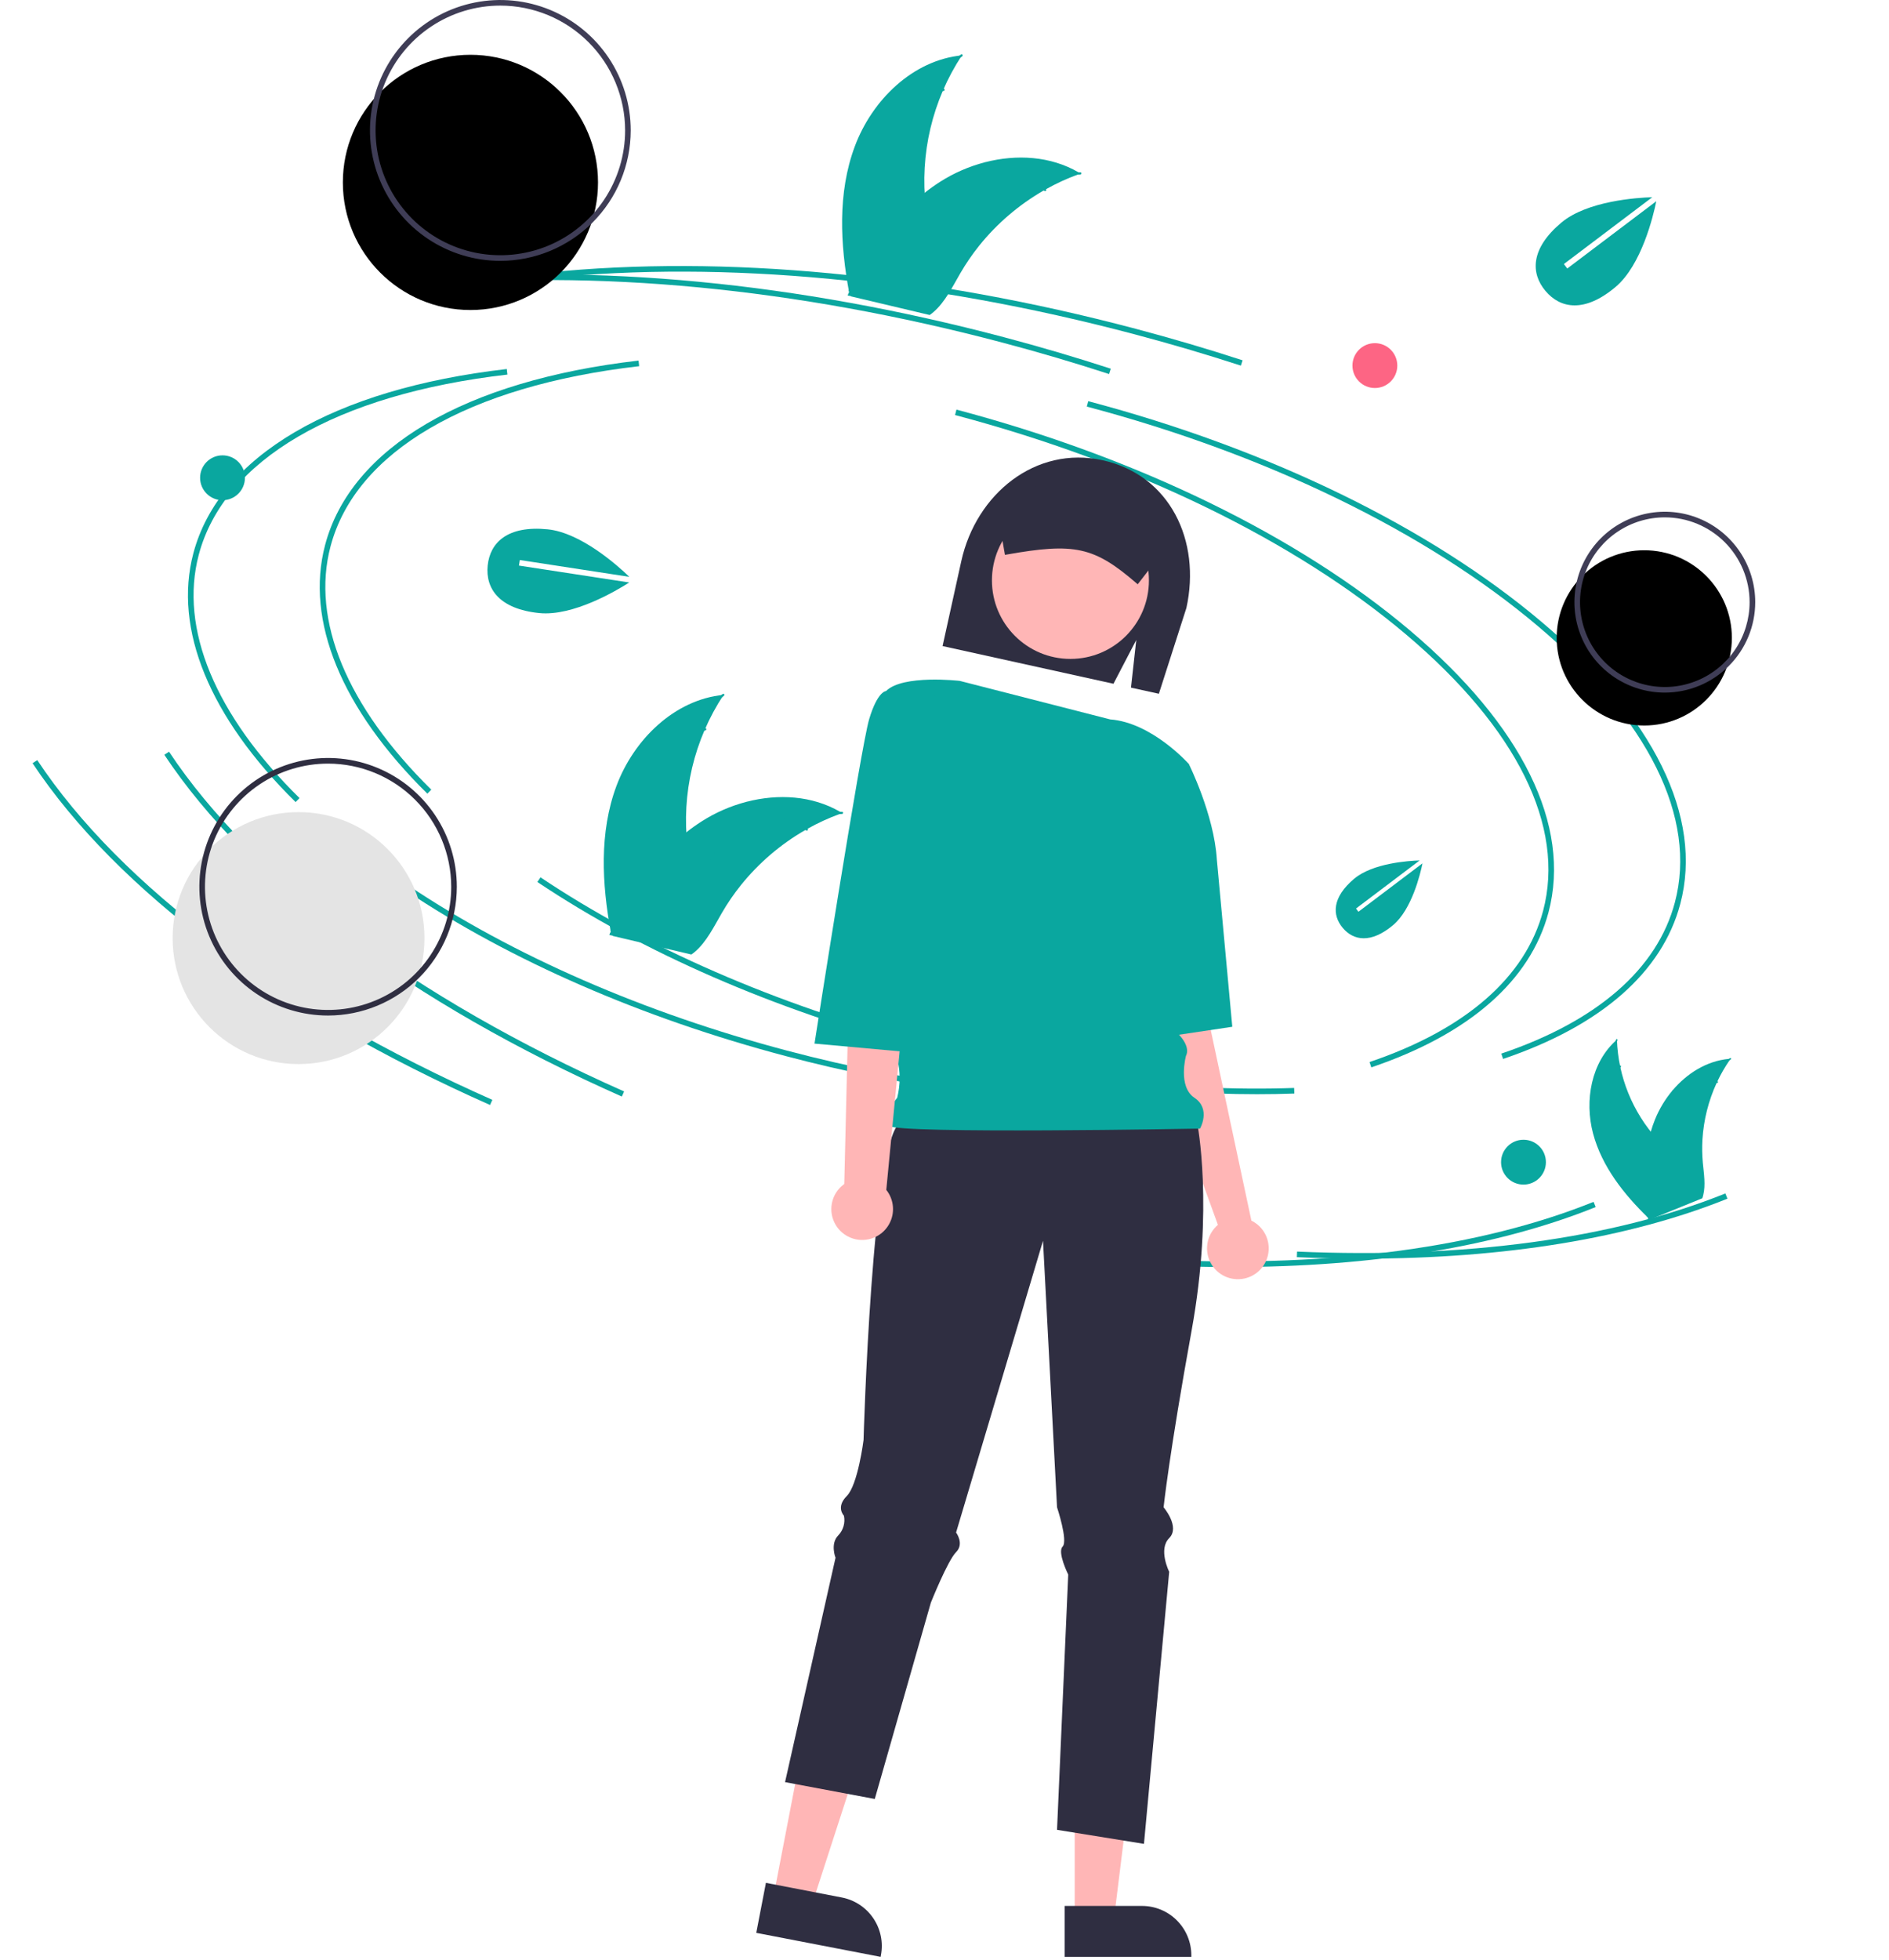 <svg width="54" height="56" viewBox="0 0 54 56" fill="none" xmlns="http://www.w3.org/2000/svg">
<g clip-path="url(#clip0_1_368)">
<path d="M12.217 22.68C9.759 20.26 8.721 17.736 9.294 15.572C10.029 12.795 13.295 10.875 18.254 10.304L18.272 10.464C13.382 11.027 10.166 12.903 9.449 15.613C8.891 17.719 9.914 20.188 12.329 22.565L12.217 22.68Z" fill="#0AA79F"/>
<path d="M35.931 31.268C32.863 31.268 29.53 30.812 26.219 29.936C22.124 28.852 18.37 27.216 15.362 25.204L15.451 25.071C18.445 27.073 22.182 28.701 26.26 29.781C29.945 30.756 33.657 31.209 36.995 31.089L37.001 31.249C36.648 31.262 36.292 31.268 35.931 31.268Z" fill="#0AA79F"/>
<path d="M42.968 30.26L42.917 30.108C45.66 29.181 47.377 27.687 47.879 25.787C48.519 23.372 47.13 20.57 43.969 17.897C40.792 15.21 36.21 12.98 31.068 11.619L31.109 11.464C36.274 12.831 40.877 15.072 44.072 17.774C47.283 20.49 48.69 23.35 48.034 25.828C47.517 27.782 45.765 29.315 42.968 30.26Z" fill="#0AA79F"/>
<path d="M17.776 31.335C11.749 28.662 7.104 25.194 4.698 21.569L4.832 21.481C7.221 25.08 11.841 28.528 17.841 31.189L17.776 31.335Z" fill="#0AA79F"/>
<path d="M38.969 35.967C38.347 35.967 37.715 35.953 37.072 35.925L37.079 35.765C41.877 35.973 46.111 35.398 49.322 34.104L49.382 34.253C46.581 35.382 43.009 35.967 38.969 35.967Z" fill="#0AA79F"/>
<path d="M35.472 10.448C34.475 10.124 33.451 9.822 32.426 9.551C26.529 7.989 20.732 7.435 15.662 7.948L15.646 7.788C20.735 7.274 26.552 7.83 32.467 9.396C33.495 9.668 34.522 9.971 35.521 10.296L35.472 10.448Z" fill="#0AA79F"/>
<path d="M8.45 22.92C5.992 20.5 4.954 17.976 5.527 15.812C6.262 13.036 9.528 11.116 14.487 10.545L14.505 10.704C9.615 11.267 6.399 13.144 5.682 15.853C5.124 17.959 6.147 20.428 8.562 22.806L8.45 22.92Z" fill="#0AA79F"/>
<path d="M32.164 31.509C29.096 31.509 25.763 31.053 22.452 30.176C18.357 29.092 14.603 27.456 11.595 25.445L11.684 25.311C14.678 27.313 18.415 28.942 22.493 30.021C26.178 30.997 29.89 31.449 33.228 31.33L33.233 31.49C32.881 31.503 32.525 31.509 32.164 31.509Z" fill="#0AA79F"/>
<path d="M39.201 30.501L39.15 30.349C41.893 29.421 43.609 27.927 44.112 26.028C44.752 23.613 43.363 20.811 40.202 18.137C37.025 15.45 32.443 13.221 27.301 11.86L27.342 11.705C32.507 13.072 37.11 15.313 40.305 18.015C43.516 20.73 44.923 23.591 44.267 26.069C43.75 28.023 41.998 29.555 39.201 30.501Z" fill="#0AA79F"/>
<path d="M14.009 31.576C7.982 28.903 3.337 25.434 0.931 21.81L1.065 21.721C3.454 25.32 8.074 28.768 14.074 31.429L14.009 31.576Z" fill="#0AA79F"/>
<path d="M35.202 36.207C34.58 36.207 33.948 36.193 33.305 36.166L33.312 36.005C38.11 36.213 42.343 35.639 45.555 34.344L45.615 34.493C42.813 35.622 39.242 36.207 35.202 36.207Z" fill="#0AA79F"/>
<path d="M31.705 10.689C30.708 10.364 29.684 10.062 28.659 9.791C22.762 8.23 16.965 7.676 11.895 8.188L11.879 8.029C16.968 7.514 22.785 8.07 28.7 9.636C29.727 9.908 30.755 10.211 31.754 10.536L31.705 10.689Z" fill="#0AA79F"/>
<path d="M32.701 25.118L34.064 24.957L34.545 29.125L35.773 34.881C35.944 34.964 36.083 35.1 36.17 35.269C36.257 35.438 36.287 35.63 36.256 35.818C36.225 36.005 36.135 36.177 35.998 36.309C35.861 36.441 35.685 36.525 35.496 36.548C35.308 36.572 35.117 36.534 34.952 36.44C34.786 36.347 34.656 36.202 34.58 36.028C34.503 35.854 34.485 35.66 34.527 35.475C34.57 35.29 34.671 35.124 34.816 35.001L33.583 31.61L32.701 25.118Z" fill="#FFB6B6"/>
<path d="M30.722 54.831H31.845L32.379 50.501H30.722L30.722 54.831Z" fill="#FFB6B6"/>
<path d="M30.436 55.919H34.056V55.873C34.056 55.499 33.907 55.141 33.643 54.877C33.379 54.612 33.02 54.464 32.647 54.464H30.436V55.919Z" fill="#2F2E41"/>
<path d="M22.107 54.218L23.209 54.431L24.555 50.281L22.927 49.967L22.107 54.218Z" fill="#FFB6B6"/>
<path d="M21.619 55.233L25.174 55.919L25.182 55.874C25.253 55.507 25.175 55.127 24.966 54.818C24.757 54.508 24.433 54.294 24.066 54.223L21.895 53.804L21.619 55.233Z" fill="#2F2E41"/>
<path d="M32.482 18.288L31.83 19.539L26.945 18.462L27.48 16.035C27.904 14.115 29.602 12.728 31.522 13.152C33.443 13.575 34.339 15.452 33.915 17.373L33.128 19.825L32.331 19.65L32.482 18.288Z" fill="#2F2E41"/>
<path d="M34.224 32.091C34.224 32.091 34.705 34.495 34.064 38.022C33.423 41.549 33.263 43.072 33.263 43.072C33.263 43.072 33.743 43.633 33.423 43.953C33.102 44.274 33.423 44.915 33.423 44.915L32.702 52.69L30.217 52.289L30.537 44.995C30.537 44.995 30.217 44.354 30.377 44.194C30.537 44.033 30.217 43.072 30.217 43.072L29.816 35.457L27.331 43.793C27.331 43.793 27.572 44.114 27.331 44.354C27.091 44.594 26.61 45.797 26.61 45.797L25.007 51.407L22.442 50.926L23.885 44.514C23.885 44.514 23.725 44.114 23.965 43.873C24.035 43.8 24.086 43.71 24.114 43.612C24.142 43.515 24.146 43.411 24.125 43.312C24.125 43.312 23.885 43.072 24.206 42.751C24.526 42.43 24.686 41.148 24.686 41.148C24.686 41.148 24.927 32.572 25.728 32.091C26.53 31.61 34.224 32.091 34.224 32.091Z" fill="#2F2E41"/>
<path d="M30.6 18.829C31.84 18.829 32.844 17.824 32.844 16.585C32.844 15.345 31.84 14.341 30.6 14.341C29.361 14.341 28.356 15.345 28.356 16.585C28.356 17.824 29.361 18.829 30.6 18.829Z" fill="#FFB6B6"/>
<path d="M27.437 19.457C27.437 19.457 25.808 19.267 25.328 19.748L25.808 29.446C25.808 29.446 25.488 29.686 25.648 30.247C25.741 30.616 25.741 31.001 25.648 31.369C25.648 31.369 25.167 31.93 25.408 32.171C25.648 32.411 34.304 32.251 34.304 32.251C34.304 32.251 34.625 31.69 34.144 31.369C33.663 31.049 33.904 30.167 33.904 30.167C33.904 30.167 34.064 29.927 33.663 29.526C33.262 29.125 32.942 25.839 32.942 25.839L33.984 21.831C33.984 21.831 32.935 20.648 31.736 20.558L27.437 19.457Z" fill="#0AA79F"/>
<path d="M32.742 21.887L33.984 21.831C33.984 21.831 34.705 23.274 34.785 24.557L35.227 29.341L32.381 29.766L32.742 21.887Z" fill="#0AA79F"/>
<path d="M32.523 16.696L33.356 15.623C33.406 15.398 33.363 15.162 33.239 14.967C33.115 14.772 32.918 14.634 32.693 14.584L29.543 13.889C29.317 13.84 29.081 13.883 28.887 14.007C28.692 14.131 28.554 14.328 28.504 14.553L28.502 14.561L28.728 15.856L28.767 15.849C30.722 15.501 31.278 15.623 32.491 16.669L32.523 16.696Z" fill="#2F2E41"/>
<path d="M24.135 33.833L24.286 27.522L24.446 23.034L26.369 23.274L25.336 34.002C25.445 34.139 25.511 34.304 25.525 34.478C25.54 34.652 25.503 34.826 25.418 34.978C25.334 35.131 25.206 35.255 25.051 35.335C24.896 35.415 24.721 35.447 24.548 35.428C24.374 35.408 24.211 35.337 24.078 35.225C23.944 35.112 23.848 34.963 23.799 34.795C23.751 34.627 23.754 34.449 23.807 34.283C23.86 34.117 23.961 33.971 24.098 33.862C24.11 33.852 24.122 33.843 24.135 33.833V33.833Z" fill="#FFB6B6"/>
<path d="M26.731 19.883L25.328 19.748C25.328 19.748 25.087 19.748 24.847 20.549C24.606 21.351 23.284 29.822 23.284 29.822L26.209 30.087L26.731 19.883Z" fill="#0AA79F"/>
<path d="M13.448 8.859C15.462 8.859 17.095 7.227 17.095 5.213C17.095 3.199 15.462 1.566 13.448 1.566C11.434 1.566 9.801 3.199 9.801 5.213C9.801 7.227 11.434 8.859 13.448 8.859Z" fill="black"/>
<path d="M14.303 7.454C13.566 7.454 12.845 7.235 12.233 6.826C11.62 6.416 11.142 5.834 10.86 5.153C10.578 4.472 10.504 3.723 10.648 3C10.792 2.277 11.147 1.613 11.668 1.092C12.189 0.57 12.853 0.215 13.576 0.072C14.299 -0.072 15.048 0.002 15.729 0.284C16.41 0.566 16.992 1.043 17.402 1.656C17.811 2.269 18.03 2.99 18.03 3.727C18.029 4.715 17.636 5.662 16.937 6.361C16.238 7.06 15.291 7.453 14.303 7.454ZM14.303 0.16C13.598 0.16 12.908 0.369 12.322 0.761C11.735 1.153 11.278 1.71 11.008 2.362C10.738 3.014 10.668 3.731 10.805 4.423C10.943 5.114 11.282 5.75 11.781 6.249C12.28 6.748 12.915 7.087 13.607 7.225C14.299 7.362 15.016 7.292 15.668 7.022C16.32 6.752 16.877 6.295 17.269 5.708C17.66 5.122 17.87 4.432 17.87 3.727C17.869 2.781 17.492 1.875 16.824 1.206C16.155 0.537 15.249 0.161 14.303 0.16Z" fill="#3F3D56"/>
<path d="M47.004 20.732C48.387 20.732 49.508 19.611 49.508 18.228C49.508 16.845 48.387 15.724 47.004 15.724C45.621 15.724 44.5 16.845 44.5 18.228C44.5 19.611 45.621 20.732 47.004 20.732Z" fill="black"/>
<path d="M47.591 19.792C47.08 19.792 46.581 19.64 46.156 19.357C45.73 19.073 45.399 18.669 45.204 18.197C45.008 17.724 44.957 17.205 45.057 16.703C45.156 16.202 45.403 15.742 45.764 15.38C46.125 15.019 46.586 14.773 47.087 14.673C47.589 14.573 48.108 14.624 48.58 14.82C49.053 15.016 49.456 15.347 49.74 15.772C50.024 16.197 50.176 16.697 50.176 17.208C50.175 17.893 49.902 18.55 49.418 19.034C48.933 19.519 48.276 19.791 47.591 19.792ZM47.591 14.784C47.112 14.784 46.643 14.926 46.245 15.192C45.846 15.459 45.535 15.837 45.352 16.28C45.168 16.723 45.12 17.21 45.214 17.681C45.307 18.151 45.538 18.583 45.877 18.922C46.216 19.261 46.648 19.492 47.118 19.585C47.589 19.679 48.076 19.631 48.519 19.447C48.962 19.264 49.34 18.953 49.607 18.554C49.873 18.156 50.015 17.687 50.015 17.208C50.015 16.565 49.759 15.949 49.305 15.494C48.85 15.04 48.234 14.784 47.591 14.784Z" fill="#3F3D56"/>
<path d="M8.534 30.407C10.523 30.407 12.134 28.795 12.134 26.807C12.134 24.819 10.523 23.207 8.534 23.207C6.546 23.207 4.935 24.819 4.935 26.807C4.935 28.795 6.546 30.407 8.534 30.407Z" fill="#E4E4E4"/>
<path d="M9.379 29.02C8.651 29.02 7.94 28.805 7.334 28.4C6.729 27.996 6.258 27.421 5.979 26.749C5.7 26.076 5.628 25.337 5.77 24.623C5.912 23.909 6.262 23.253 6.777 22.738C7.291 22.224 7.947 21.873 8.661 21.731C9.375 21.589 10.115 21.662 10.787 21.941C11.46 22.219 12.034 22.691 12.439 23.296C12.843 23.901 13.059 24.613 13.059 25.341C13.058 26.316 12.67 27.252 11.98 27.942C11.29 28.631 10.354 29.019 9.379 29.02ZM9.379 21.821C8.683 21.821 8.002 22.027 7.423 22.414C6.845 22.801 6.394 23.351 6.127 23.994C5.861 24.637 5.791 25.345 5.927 26.027C6.063 26.71 6.398 27.337 6.89 27.829C7.382 28.322 8.009 28.657 8.692 28.793C9.375 28.928 10.083 28.859 10.726 28.592C11.369 28.326 11.919 27.875 12.305 27.296C12.692 26.717 12.899 26.037 12.899 25.341C12.897 24.407 12.526 23.513 11.866 22.853C11.207 22.193 10.312 21.822 9.379 21.821Z" fill="#2F2E41"/>
<path d="M6.361 14.294C6.715 14.294 7.002 14.007 7.002 13.653C7.002 13.299 6.715 13.012 6.361 13.012C6.007 13.012 5.72 13.299 5.72 13.653C5.72 14.007 6.007 14.294 6.361 14.294Z" fill="#0AA79F"/>
<path d="M39.303 11.088C39.657 11.088 39.944 10.801 39.944 10.447C39.944 10.093 39.657 9.806 39.303 9.806C38.949 9.806 38.662 10.093 38.662 10.447C38.662 10.801 38.949 11.088 39.303 11.088Z" fill="#FD6584"/>
<path d="M43.551 33.851C43.905 33.851 44.192 33.564 44.192 33.21C44.192 32.856 43.905 32.569 43.551 32.569C43.197 32.569 42.91 32.856 42.91 33.21C42.91 33.564 43.197 33.851 43.551 33.851Z" fill="#0AA79F"/>
<path d="M14.835 16.162L14.86 16.003L17.991 16.484C17.672 16.176 16.615 15.223 15.657 15.126C14.512 15.011 14.008 15.501 13.941 16.162C13.875 16.822 14.271 17.403 15.416 17.519C16.386 17.616 17.631 16.874 17.988 16.645L14.835 16.162Z" fill="#0AA79F"/>
<path d="M44.803 7.673L44.706 7.545L47.234 5.635C46.791 5.649 45.371 5.742 44.633 6.362C43.752 7.102 43.752 7.805 44.179 8.313C44.606 8.822 45.299 8.943 46.18 8.203C46.927 7.576 47.263 6.166 47.348 5.75L44.803 7.673Z" fill="#0AA79F"/>
<path d="M38.833 26.054L38.764 25.962L40.583 24.588C40.264 24.598 39.242 24.665 38.711 25.111C38.077 25.644 38.077 26.149 38.384 26.515C38.692 26.881 39.19 26.968 39.824 26.436C40.361 25.984 40.603 24.97 40.664 24.671L38.833 26.054Z" fill="#0AA79F"/>
<path d="M24.434 4.188C24.926 2.863 26.091 1.718 27.498 1.582C26.652 2.865 26.287 4.407 26.468 5.934C26.541 6.522 26.682 7.169 26.365 7.67C26.167 7.982 25.819 8.174 25.461 8.26C25.102 8.347 24.728 8.34 24.36 8.333L24.277 8.374C24.018 6.984 23.941 5.513 24.434 4.188Z" fill="#0AA79F"/>
<path d="M27.505 1.611C26.546 2.281 25.822 3.236 25.436 4.341C25.349 4.578 25.3 4.826 25.29 5.078C25.288 5.323 25.353 5.565 25.476 5.777C25.587 5.978 25.724 6.17 25.784 6.393C25.813 6.508 25.818 6.628 25.797 6.745C25.777 6.862 25.732 6.973 25.666 7.072C25.507 7.321 25.268 7.498 25.028 7.664C24.761 7.847 24.482 8.034 24.319 8.322C24.299 8.357 24.246 8.324 24.266 8.289C24.549 7.788 25.144 7.606 25.509 7.18C25.678 6.981 25.789 6.729 25.737 6.465C25.691 6.233 25.55 6.035 25.436 5.833C25.313 5.628 25.241 5.395 25.229 5.156C25.226 4.905 25.265 4.655 25.346 4.416C25.52 3.877 25.777 3.369 26.108 2.91C26.483 2.384 26.946 1.926 27.475 1.556C27.508 1.533 27.537 1.588 27.505 1.611V1.611Z" fill="#0AA79F"/>
<path d="M25.54 3.978C25.363 3.888 25.224 3.739 25.148 3.556C25.071 3.373 25.062 3.169 25.122 2.98C25.134 2.942 25.194 2.959 25.182 2.997C25.126 3.173 25.134 3.363 25.206 3.533C25.277 3.703 25.407 3.842 25.572 3.925C25.608 3.943 25.575 3.996 25.54 3.978Z" fill="#0AA79F"/>
<path d="M25.406 5.683C25.793 5.561 26.119 5.298 26.32 4.947C26.339 4.912 26.392 4.944 26.372 4.979C26.163 5.345 25.823 5.618 25.421 5.744C25.383 5.756 25.368 5.695 25.406 5.683Z" fill="#0AA79F"/>
<path d="M26.526 2.455C26.587 2.504 26.659 2.537 26.736 2.551C26.813 2.565 26.893 2.56 26.967 2.536C27.005 2.523 27.02 2.584 26.982 2.596C26.899 2.623 26.811 2.628 26.726 2.613C26.641 2.597 26.561 2.561 26.493 2.508C26.486 2.503 26.482 2.496 26.48 2.488C26.478 2.48 26.479 2.472 26.483 2.465C26.487 2.458 26.494 2.453 26.502 2.451C26.51 2.449 26.519 2.45 26.526 2.455Z" fill="#0AA79F"/>
<path d="M30.89 4.959C30.866 4.968 30.842 4.976 30.819 4.985C30.502 5.101 30.195 5.242 29.901 5.407C29.878 5.419 29.855 5.432 29.832 5.445C29.128 5.851 28.505 6.383 27.995 7.016C27.793 7.268 27.61 7.535 27.448 7.815C27.224 8.201 27.012 8.638 26.683 8.919C26.649 8.949 26.613 8.977 26.576 9.002L24.333 8.471C24.329 8.468 24.324 8.464 24.32 8.461L24.229 8.443C24.236 8.428 24.244 8.413 24.252 8.398C24.256 8.389 24.261 8.381 24.265 8.372C24.268 8.366 24.271 8.36 24.273 8.355C24.274 8.353 24.275 8.351 24.276 8.35C24.278 8.344 24.281 8.34 24.283 8.335C24.328 8.248 24.372 8.162 24.418 8.076C24.418 8.076 24.418 8.076 24.419 8.075C24.759 7.417 25.177 6.802 25.663 6.242C25.678 6.225 25.693 6.208 25.708 6.192C25.93 5.946 26.172 5.718 26.431 5.511C26.573 5.399 26.721 5.293 26.874 5.195C27.269 4.943 27.702 4.755 28.156 4.637C29.061 4.403 30.031 4.46 30.829 4.923C30.849 4.935 30.869 4.947 30.89 4.959Z" fill="#0AA79F"/>
<path d="M30.878 4.987C29.708 4.944 28.555 5.271 27.582 5.921C27.37 6.058 27.181 6.226 27.022 6.422C26.873 6.617 26.779 6.848 26.749 7.092C26.717 7.319 26.711 7.554 26.625 7.769C26.578 7.879 26.51 7.977 26.423 8.058C26.337 8.14 26.234 8.201 26.122 8.24C25.845 8.343 25.547 8.341 25.256 8.328C24.933 8.315 24.597 8.295 24.293 8.427C24.256 8.443 24.234 8.385 24.27 8.369C24.799 8.139 25.384 8.352 25.931 8.231C26.186 8.175 26.426 8.041 26.544 7.798C26.646 7.585 26.653 7.342 26.684 7.113C26.709 6.874 26.792 6.646 26.926 6.447C27.075 6.245 27.257 6.069 27.465 5.927C27.928 5.601 28.439 5.35 28.98 5.183C29.597 4.989 30.242 4.902 30.887 4.925C30.927 4.927 30.918 4.988 30.878 4.987L30.878 4.987Z" fill="#0AA79F"/>
<path d="M27.883 5.694C27.797 5.516 27.776 5.313 27.825 5.121C27.874 4.929 27.989 4.76 28.151 4.646C28.184 4.623 28.221 4.673 28.188 4.696C28.038 4.802 27.93 4.959 27.885 5.138C27.839 5.317 27.86 5.506 27.941 5.671C27.959 5.707 27.901 5.73 27.883 5.694Z" fill="#0AA79F"/>
<path d="M26.75 6.975C27.132 7.11 27.551 7.096 27.923 6.937C27.96 6.921 27.983 6.979 27.946 6.995C27.558 7.16 27.122 7.174 26.726 7.032C26.688 7.019 26.713 6.962 26.75 6.975Z" fill="#0AA79F"/>
<path d="M29.588 5.071C29.607 5.147 29.645 5.217 29.698 5.275C29.751 5.332 29.818 5.376 29.892 5.402C29.93 5.415 29.904 5.472 29.867 5.459C29.785 5.43 29.712 5.382 29.653 5.318C29.594 5.255 29.552 5.178 29.53 5.094C29.527 5.086 29.528 5.078 29.531 5.07C29.534 5.063 29.54 5.057 29.548 5.054C29.555 5.051 29.564 5.051 29.572 5.054C29.579 5.057 29.585 5.064 29.588 5.071H29.588Z" fill="#0AA79F"/>
<path d="M17.621 22.462C18.114 21.137 19.278 19.992 20.685 19.856C19.839 21.14 19.474 22.681 19.656 24.208C19.728 24.797 19.869 25.444 19.552 25.945C19.354 26.256 19.006 26.448 18.648 26.535C18.289 26.621 17.916 26.615 17.547 26.607L17.464 26.648C17.205 25.259 17.128 23.787 17.621 22.462Z" fill="#0AA79F"/>
<path d="M20.692 19.885C19.733 20.555 19.009 21.511 18.624 22.616C18.536 22.852 18.487 23.101 18.477 23.352C18.476 23.598 18.54 23.839 18.663 24.052C18.774 24.252 18.911 24.444 18.971 24.668C19 24.783 19.005 24.903 18.985 25.02C18.964 25.137 18.919 25.248 18.853 25.346C18.694 25.596 18.455 25.773 18.215 25.938C17.948 26.122 17.669 26.308 17.506 26.596C17.486 26.631 17.433 26.599 17.453 26.564C17.736 26.062 18.332 25.88 18.696 25.454C18.866 25.255 18.977 25.004 18.924 24.739C18.878 24.508 18.737 24.309 18.623 24.108C18.5 23.902 18.429 23.67 18.416 23.431C18.413 23.179 18.453 22.929 18.533 22.691C18.707 22.152 18.964 21.643 19.295 21.184C19.67 20.658 20.133 20.2 20.663 19.83C20.695 19.807 20.724 19.862 20.692 19.885V19.885Z" fill="#0AA79F"/>
<path d="M18.727 22.252C18.55 22.163 18.411 22.013 18.335 21.83C18.258 21.647 18.249 21.443 18.309 21.255C18.322 21.216 18.382 21.234 18.369 21.272C18.313 21.448 18.321 21.638 18.393 21.808C18.465 21.978 18.594 22.117 18.759 22.199C18.795 22.217 18.762 22.27 18.727 22.252Z" fill="#0AA79F"/>
<path d="M18.593 23.957C18.98 23.835 19.306 23.572 19.507 23.221C19.526 23.186 19.58 23.218 19.56 23.253C19.35 23.619 19.01 23.892 18.608 24.018C18.57 24.03 18.555 23.969 18.593 23.957Z" fill="#0AA79F"/>
<path d="M19.713 20.729C19.774 20.778 19.846 20.811 19.924 20.825C20 20.839 20.08 20.834 20.154 20.81C20.192 20.797 20.207 20.858 20.169 20.871C20.086 20.897 19.999 20.902 19.914 20.887C19.828 20.872 19.748 20.835 19.68 20.782C19.674 20.777 19.669 20.771 19.667 20.763C19.665 20.755 19.666 20.746 19.67 20.739C19.675 20.732 19.681 20.727 19.689 20.725C19.698 20.723 19.706 20.725 19.713 20.729Z" fill="#0AA79F"/>
<path d="M24.077 23.234C24.053 23.242 24.03 23.251 24.006 23.26C23.689 23.375 23.382 23.516 23.088 23.681C23.065 23.694 23.042 23.706 23.019 23.72C22.315 24.125 21.692 24.658 21.183 25.29C20.98 25.542 20.797 25.809 20.635 26.089C20.411 26.475 20.199 26.912 19.87 27.194C19.836 27.224 19.801 27.251 19.763 27.276L17.52 26.746C17.516 26.742 17.511 26.739 17.507 26.735L17.416 26.718C17.424 26.703 17.431 26.687 17.439 26.672C17.443 26.664 17.448 26.655 17.452 26.646C17.455 26.641 17.458 26.635 17.46 26.629C17.461 26.628 17.462 26.626 17.463 26.624C17.465 26.619 17.468 26.614 17.471 26.609C17.515 26.523 17.56 26.437 17.605 26.351C17.605 26.35 17.605 26.35 17.606 26.35C17.947 25.692 18.364 25.076 18.85 24.516C18.865 24.5 18.88 24.483 18.896 24.466C19.117 24.22 19.359 23.993 19.618 23.786C19.76 23.673 19.908 23.567 20.061 23.47C20.456 23.218 20.889 23.029 21.343 22.912C22.248 22.677 23.218 22.735 24.016 23.198C24.037 23.21 24.056 23.221 24.077 23.234Z" fill="#0AA79F"/>
<path d="M24.065 23.261C22.896 23.219 21.743 23.546 20.77 24.196C20.558 24.332 20.369 24.501 20.209 24.696C20.06 24.891 19.966 25.123 19.937 25.366C19.905 25.593 19.898 25.829 19.812 26.044C19.766 26.153 19.697 26.252 19.61 26.333C19.524 26.414 19.421 26.476 19.309 26.514C19.032 26.618 18.734 26.615 18.443 26.603C18.12 26.589 17.784 26.569 17.48 26.701C17.444 26.718 17.421 26.659 17.458 26.643C17.986 26.414 18.571 26.627 19.118 26.506C19.374 26.449 19.613 26.315 19.731 26.072C19.834 25.86 19.84 25.617 19.871 25.387C19.896 25.149 19.979 24.92 20.113 24.722C20.262 24.519 20.444 24.343 20.652 24.202C21.115 23.876 21.627 23.625 22.168 23.457C22.784 23.263 23.429 23.176 24.075 23.2C24.115 23.201 24.105 23.262 24.065 23.261L24.065 23.261Z" fill="#0AA79F"/>
<path d="M21.071 23.968C20.984 23.79 20.963 23.587 21.012 23.395C21.061 23.203 21.177 23.035 21.338 22.92C21.371 22.897 21.409 22.947 21.376 22.97C21.225 23.076 21.117 23.233 21.072 23.412C21.027 23.591 21.047 23.78 21.129 23.945C21.146 23.981 21.088 24.004 21.071 23.968Z" fill="#0AA79F"/>
<path d="M19.938 25.249C20.32 25.384 20.738 25.371 21.11 25.211C21.147 25.195 21.17 25.253 21.133 25.269C20.745 25.434 20.31 25.448 19.913 25.306C19.875 25.293 19.9 25.236 19.938 25.249Z" fill="#0AA79F"/>
<path d="M22.775 23.345C22.795 23.421 22.832 23.491 22.885 23.549C22.938 23.607 23.005 23.65 23.079 23.676C23.117 23.689 23.092 23.746 23.054 23.733C22.972 23.704 22.899 23.656 22.84 23.592C22.782 23.529 22.739 23.452 22.717 23.368C22.715 23.36 22.715 23.352 22.718 23.345C22.721 23.337 22.727 23.331 22.735 23.328C22.743 23.325 22.751 23.325 22.759 23.328C22.766 23.332 22.772 23.338 22.775 23.345H22.775Z" fill="#0AA79F"/>
<path d="M45.541 32.394C45.289 31.454 45.486 30.347 46.222 29.71C46.259 30.768 46.669 31.778 47.379 32.563C47.654 32.865 47.991 33.172 48.013 33.579C48.014 33.836 47.916 34.084 47.74 34.271C47.565 34.455 47.367 34.616 47.151 34.751L47.121 34.806C46.422 34.13 45.792 33.334 45.541 32.394Z" fill="#0AA79F"/>
<path d="M46.237 29.723C45.966 30.482 45.941 31.307 46.165 32.08C46.21 32.248 46.281 32.407 46.376 32.552C46.473 32.691 46.605 32.801 46.759 32.871C46.907 32.928 47.048 33.003 47.178 33.094C47.24 33.147 47.291 33.212 47.326 33.286C47.361 33.36 47.38 33.44 47.382 33.522C47.381 33.724 47.339 33.923 47.26 34.108C47.183 34.318 47.101 34.534 47.124 34.76C47.127 34.788 47.084 34.791 47.081 34.763C47.041 34.369 47.302 34.029 47.337 33.645C47.35 33.556 47.342 33.466 47.315 33.381C47.288 33.295 47.242 33.217 47.18 33.153C47.062 33.041 46.904 32.986 46.759 32.918C46.608 32.852 46.475 32.75 46.373 32.621C46.271 32.481 46.194 32.325 46.144 32.159C46.027 31.787 45.968 31.399 45.971 31.009C45.972 30.564 46.049 30.123 46.199 29.704C46.208 29.678 46.247 29.698 46.237 29.723L46.237 29.723Z" fill="#0AA79F"/>
<path d="M46.078 31.836C45.943 31.855 45.805 31.827 45.69 31.755C45.574 31.683 45.487 31.572 45.446 31.442C45.438 31.415 45.478 31.401 45.486 31.428C45.525 31.549 45.605 31.652 45.713 31.719C45.821 31.786 45.95 31.812 46.075 31.793C46.102 31.789 46.105 31.831 46.078 31.836Z" fill="#0AA79F"/>
<path d="M46.683 32.846C46.851 32.623 46.929 32.346 46.902 32.068C46.899 32.041 46.942 32.038 46.944 32.065C46.972 32.354 46.891 32.643 46.715 32.874C46.698 32.896 46.666 32.868 46.683 32.846Z" fill="#0AA79F"/>
<path d="M46.024 30.587C46.078 30.59 46.132 30.58 46.181 30.557C46.23 30.535 46.272 30.5 46.304 30.457C46.321 30.435 46.353 30.463 46.337 30.485C46.301 30.533 46.254 30.571 46.2 30.596C46.146 30.621 46.087 30.633 46.027 30.63C46.022 30.63 46.016 30.628 46.012 30.625C46.008 30.621 46.005 30.616 46.004 30.61C46.004 30.604 46.006 30.599 46.01 30.595C46.013 30.59 46.019 30.588 46.024 30.587Z" fill="#0AA79F"/>
<path d="M49.472 30.254C49.462 30.268 49.452 30.282 49.443 30.297C49.311 30.488 49.195 30.689 49.095 30.899C49.087 30.915 49.08 30.932 49.072 30.948C48.839 31.456 48.701 32.004 48.667 32.562C48.654 32.784 48.658 33.007 48.678 33.229C48.707 33.535 48.762 33.864 48.689 34.153C48.682 34.184 48.673 34.213 48.662 34.242L47.192 34.839C47.188 34.838 47.184 34.838 47.18 34.838L47.122 34.864C47.12 34.853 47.118 34.841 47.117 34.83C47.116 34.823 47.115 34.817 47.114 34.81C47.113 34.806 47.112 34.801 47.112 34.797C47.111 34.796 47.111 34.794 47.111 34.793C47.11 34.789 47.11 34.785 47.109 34.782C47.1 34.716 47.091 34.65 47.082 34.583C47.082 34.583 47.082 34.583 47.082 34.582C47.011 34.077 47 33.565 47.05 33.057C47.051 33.042 47.053 33.026 47.055 33.011C47.082 32.784 47.127 32.56 47.19 32.341C47.224 32.221 47.265 32.103 47.312 31.987C47.434 31.688 47.601 31.41 47.809 31.163C48.224 30.671 48.791 30.316 49.424 30.258C49.44 30.256 49.456 30.255 49.472 30.254Z" fill="#0AA79F"/>
<path d="M49.476 30.274C48.803 30.716 48.286 31.36 47.999 32.112C47.935 32.273 47.896 32.443 47.884 32.616C47.878 32.785 47.917 32.953 47.998 33.101C48.082 33.236 48.149 33.38 48.198 33.531C48.216 33.611 48.217 33.694 48.2 33.774C48.184 33.854 48.151 33.929 48.103 33.996C47.981 34.156 47.828 34.291 47.653 34.391C47.465 34.512 47.27 34.635 47.152 34.83C47.137 34.853 47.102 34.83 47.116 34.806C47.321 34.467 47.734 34.353 47.993 34.067C48.057 34.004 48.105 33.928 48.135 33.843C48.165 33.759 48.175 33.668 48.164 33.58C48.137 33.419 48.044 33.28 47.969 33.139C47.889 32.995 47.844 32.834 47.84 32.669C47.843 32.496 47.875 32.325 47.936 32.162C48.066 31.795 48.252 31.45 48.49 31.141C48.758 30.786 49.086 30.48 49.457 30.236C49.48 30.221 49.499 30.259 49.476 30.274L49.476 30.274Z" fill="#0AA79F"/>
<path d="M48.077 31.864C47.958 31.799 47.865 31.693 47.816 31.566C47.767 31.439 47.765 31.298 47.81 31.169C47.819 31.143 47.86 31.157 47.851 31.183C47.809 31.302 47.811 31.433 47.856 31.552C47.902 31.67 47.989 31.768 48.101 31.828C48.125 31.842 48.102 31.877 48.077 31.864Z" fill="#0AA79F"/>
<path d="M47.952 33.035C48.22 32.959 48.45 32.784 48.595 32.546C48.609 32.523 48.645 32.546 48.631 32.57C48.479 32.817 48.24 32.998 47.961 33.077C47.934 33.085 47.926 33.043 47.952 33.035V33.035Z" fill="#0AA79F"/>
<path d="M48.786 30.835C48.827 30.87 48.876 30.895 48.929 30.906C48.982 30.917 49.036 30.915 49.088 30.9C49.115 30.892 49.123 30.934 49.097 30.942C49.04 30.958 48.979 30.96 48.921 30.948C48.863 30.936 48.808 30.91 48.763 30.871C48.758 30.868 48.755 30.863 48.754 30.858C48.753 30.852 48.754 30.846 48.757 30.842C48.76 30.837 48.764 30.834 48.77 30.832C48.776 30.831 48.781 30.832 48.786 30.835Z" fill="#0AA79F"/>
</g>
<defs>
<clipPath id="clip0_1_368">
<rect width="52.138" height="56" fill="white" transform="translate(0.931)"/>
</clipPath>
</defs>
</svg>
